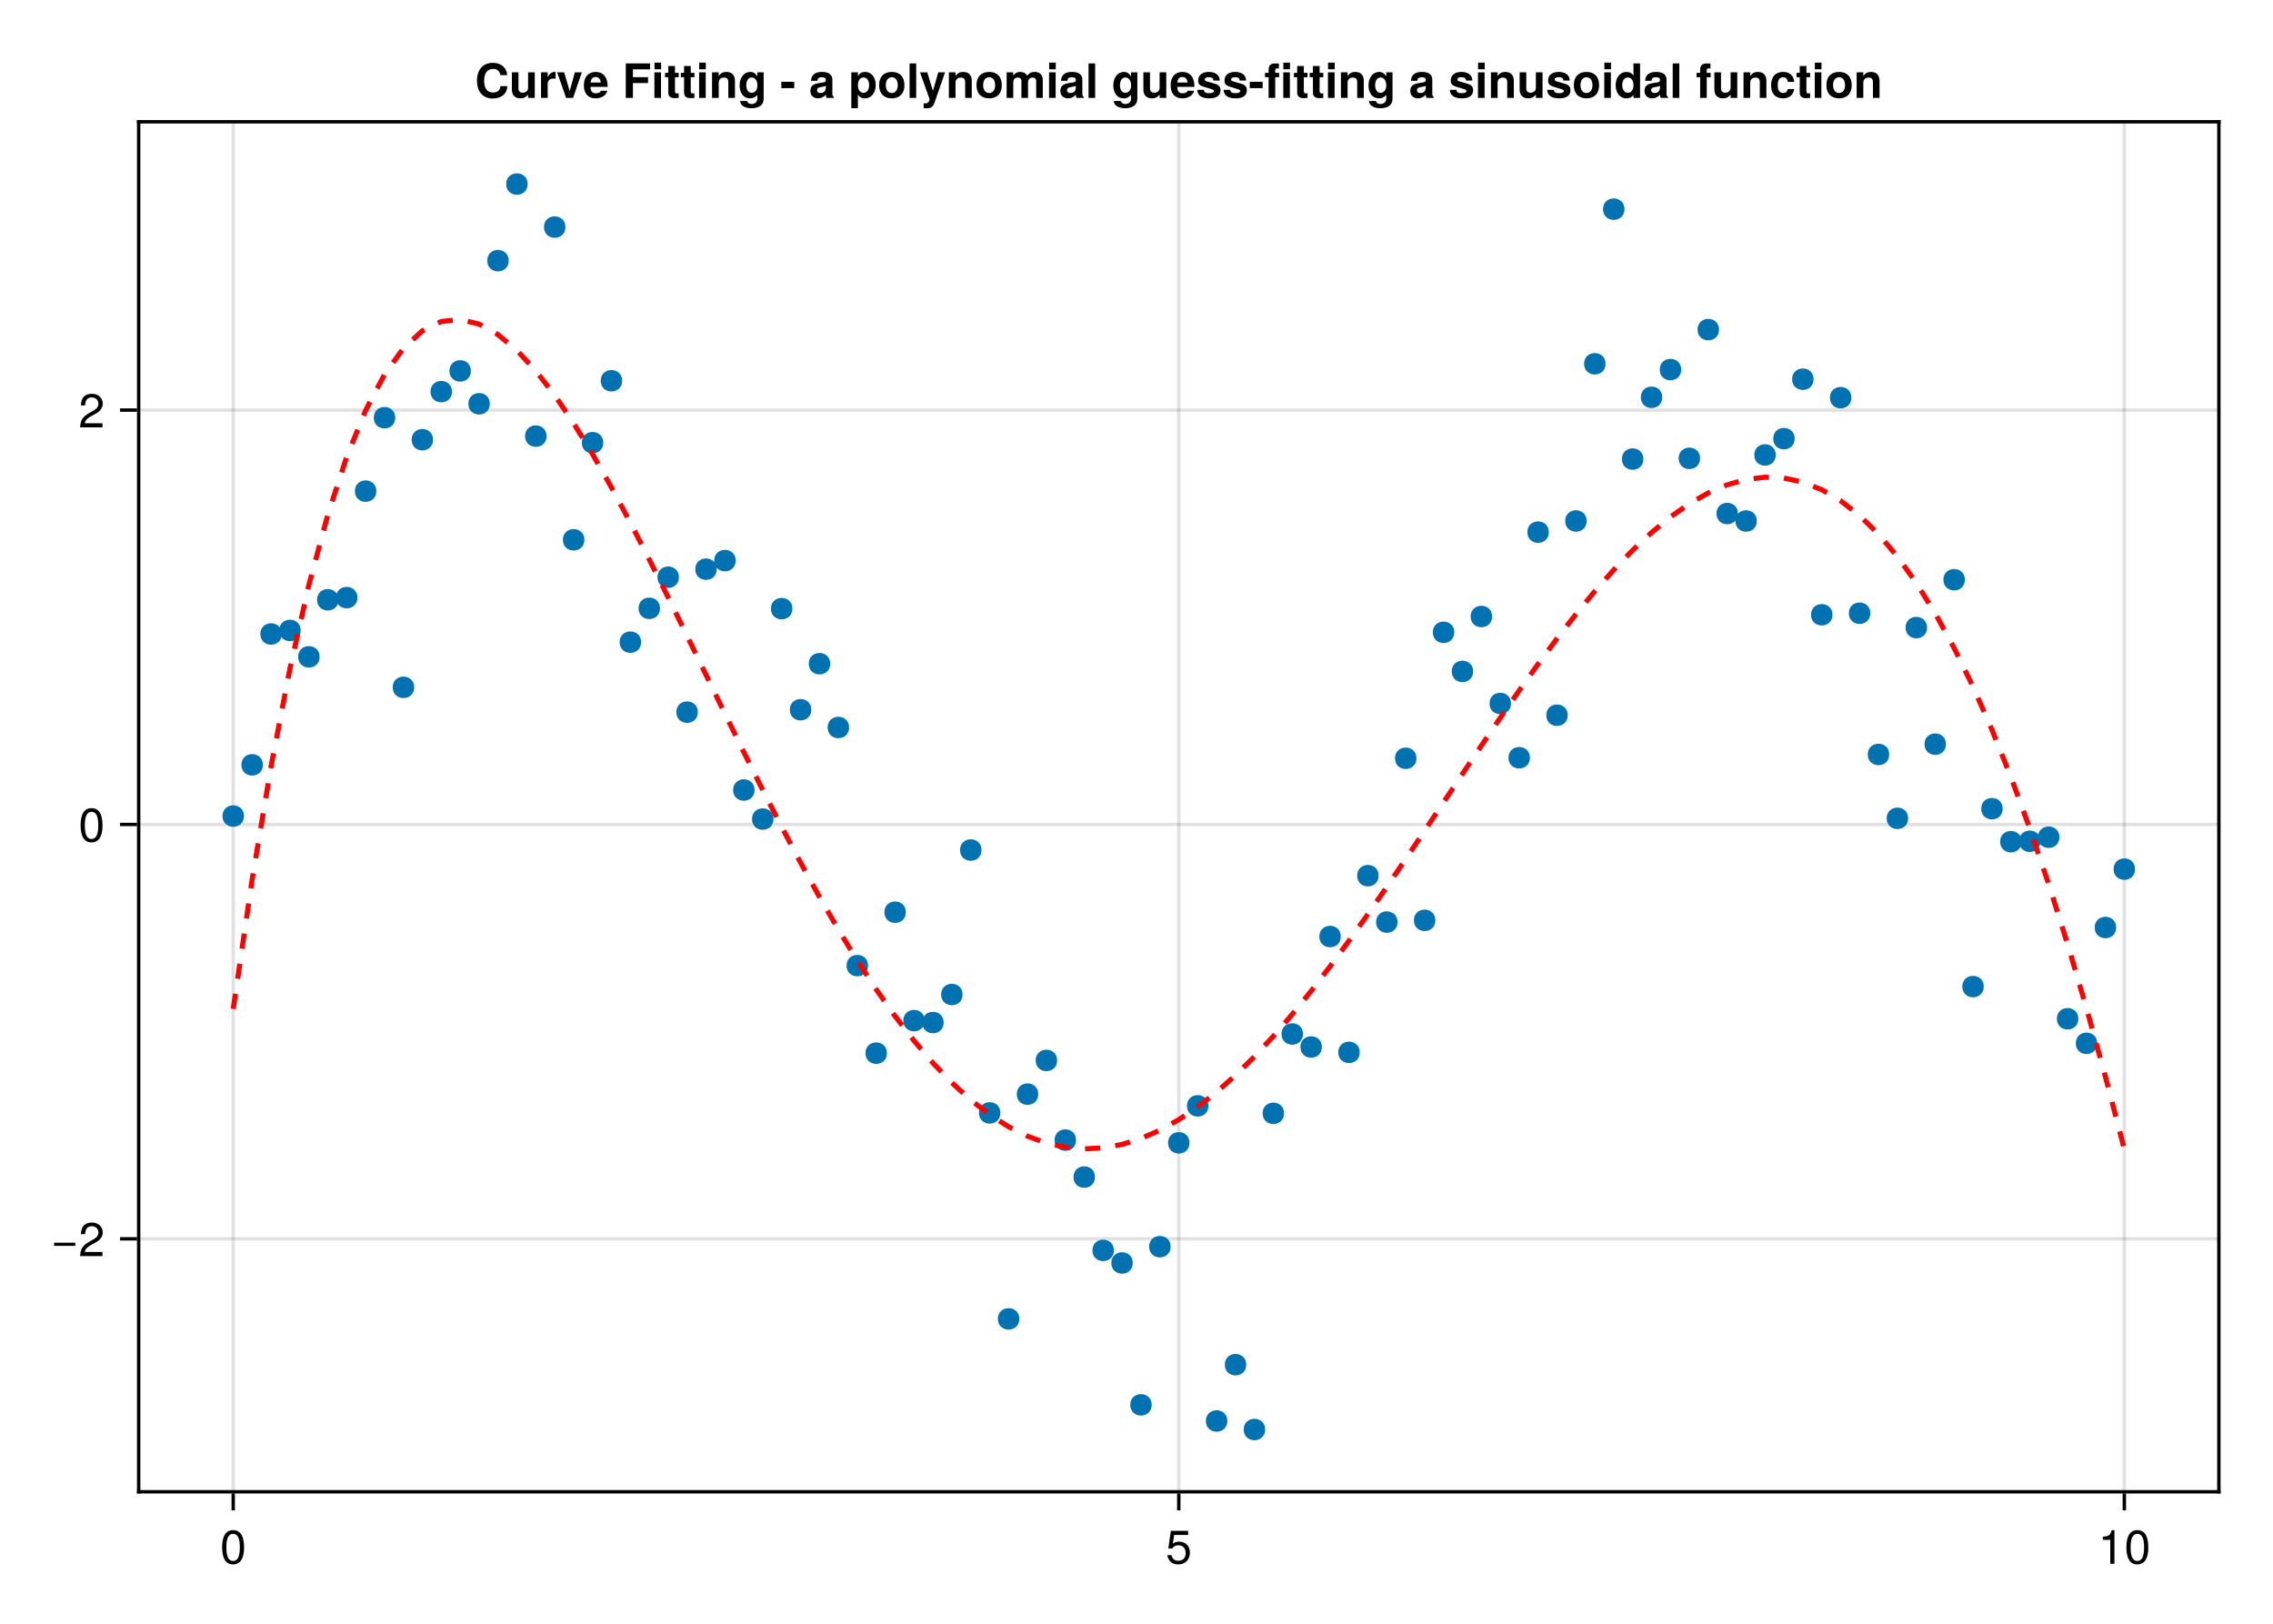 <?xml version="1.0" encoding="UTF-8"?>
<svg xmlns="http://www.w3.org/2000/svg" xmlns:xlink="http://www.w3.org/1999/xlink" width="672" height="480" viewBox="0 0 672 480">
<defs>
<g>
<g id="glyph-0-0-14930691">
<path d="M 7.094 -4.781 C 7.094 -1.516 5.953 0.203 3.844 0.203 C 1.719 0.203 0.609 -1.516 0.609 -4.859 C 0.609 -8.188 1.703 -9.922 3.844 -9.922 C 6 -9.922 7.094 -8.219 7.094 -4.781 Z M 5.844 -4.891 C 5.844 -7.547 5.188 -8.828 3.844 -8.828 C 2.516 -8.828 1.859 -7.562 1.859 -4.844 C 1.859 -2.125 2.516 -0.812 3.828 -0.812 C 5.188 -0.812 5.844 -2.078 5.844 -4.891 Z M 5.844 -4.891 "/>
</g>
<g id="glyph-1-0-14930691">
<path d="M 7.188 -3.297 C 7.188 -1.188 5.781 0.203 3.781 0.203 C 2.016 0.203 0.891 -0.578 0.484 -2.547 C 0.484 -2.547 1.719 -2.547 1.719 -2.547 C 2.016 -1.422 2.672 -0.875 3.75 -0.875 C 5.094 -0.875 5.922 -1.688 5.922 -3.125 C 5.922 -4.594 5.078 -5.453 3.75 -5.453 C 2.984 -5.453 2.5 -5.203 1.938 -4.516 C 1.938 -4.516 0.797 -4.516 0.797 -4.516 C 0.797 -4.516 1.547 -9.719 1.547 -9.719 C 1.547 -9.719 6.656 -9.719 6.656 -9.719 C 6.656 -9.719 6.656 -8.5 6.656 -8.5 C 6.656 -8.5 2.531 -8.5 2.531 -8.5 C 2.531 -8.5 2.141 -5.938 2.141 -5.938 C 2.719 -6.359 3.281 -6.531 3.969 -6.531 C 5.875 -6.531 7.188 -5.25 7.188 -3.297 Z M 7.188 -3.297 "/>
</g>
<g id="glyph-2-0-14930691">
<path d="M 4.859 0 C 4.859 0 3.625 0 3.625 0 C 3.625 0 3.625 -7.062 3.625 -7.062 C 3.625 -7.062 1.422 -7.062 1.422 -7.062 C 1.422 -7.062 1.422 -7.953 1.422 -7.953 C 3.328 -8.188 3.609 -8.406 4.047 -9.922 C 4.047 -9.922 4.859 -9.922 4.859 -9.922 C 4.859 -9.922 4.859 0 4.859 0 Z M 4.859 0 "/>
</g>
<g id="glyph-2-1-14930691">
<path d="M 7.094 -4.781 C 7.094 -1.516 5.953 0.203 3.844 0.203 C 1.719 0.203 0.609 -1.516 0.609 -4.859 C 0.609 -8.188 1.703 -9.922 3.844 -9.922 C 6 -9.922 7.094 -8.219 7.094 -4.781 Z M 5.844 -4.891 C 5.844 -7.547 5.188 -8.828 3.844 -8.828 C 2.516 -8.828 1.859 -7.562 1.859 -4.844 C 1.859 -2.125 2.516 -0.812 3.828 -0.812 C 5.188 -0.812 5.844 -2.078 5.844 -4.891 Z M 5.844 -4.891 "/>
</g>
<g id="glyph-3-0-14930691">
<path d="M 7.219 -3.031 C 7.219 -3.031 0.953 -3.031 0.953 -3.031 C 0.953 -3.031 0.953 -3.969 0.953 -3.969 C 0.953 -3.969 7.219 -3.969 7.219 -3.969 C 7.219 -3.969 7.219 -3.031 7.219 -3.031 Z M 7.219 -3.031 "/>
</g>
<g id="glyph-4-0-14930691">
<path d="M 7.156 -7.016 C 7.156 -5.797 6.438 -4.766 5.047 -4.016 C 5.047 -4.016 3.656 -3.266 3.656 -3.266 C 2.438 -2.547 1.984 -2.031 1.859 -1.219 C 1.859 -1.219 7.078 -1.219 7.078 -1.219 C 7.078 -1.219 7.078 0 7.078 0 C 7.078 0 0.469 0 0.469 0 C 0.594 -2.188 1.188 -3.125 3.266 -4.297 C 3.266 -4.297 4.547 -5.031 4.547 -5.031 C 5.438 -5.531 5.891 -6.203 5.891 -6.984 C 5.891 -8.047 5.047 -8.844 3.938 -8.844 C 2.719 -8.844 2.031 -8.141 1.938 -6.484 C 1.938 -6.484 0.703 -6.484 0.703 -6.484 C 0.766 -8.891 1.953 -9.922 3.969 -9.922 C 5.859 -9.922 7.156 -8.688 7.156 -7.016 Z M 7.156 -7.016 "/>
</g>
<g id="glyph-5-0-14930691">
<path d="M 7.094 -4.781 C 7.094 -1.516 5.953 0.203 3.844 0.203 C 1.719 0.203 0.609 -1.516 0.609 -4.859 C 0.609 -8.188 1.703 -9.922 3.844 -9.922 C 6 -9.922 7.094 -8.219 7.094 -4.781 Z M 5.844 -4.891 C 5.844 -7.547 5.188 -8.828 3.844 -8.828 C 2.516 -8.828 1.859 -7.562 1.859 -4.844 C 1.859 -2.125 2.516 -0.812 3.828 -0.812 C 5.188 -0.812 5.844 -2.078 5.844 -4.891 Z M 5.844 -4.891 "/>
</g>
<g id="glyph-5-1-14930691">
<path d="M 7.156 -7.016 C 7.156 -5.797 6.438 -4.766 5.047 -4.016 C 5.047 -4.016 3.656 -3.266 3.656 -3.266 C 2.438 -2.547 1.984 -2.031 1.859 -1.219 C 1.859 -1.219 7.078 -1.219 7.078 -1.219 C 7.078 -1.219 7.078 0 7.078 0 C 7.078 0 0.469 0 0.469 0 C 0.594 -2.188 1.188 -3.125 3.266 -4.297 C 3.266 -4.297 4.547 -5.031 4.547 -5.031 C 5.438 -5.531 5.891 -6.203 5.891 -6.984 C 5.891 -8.047 5.047 -8.844 3.938 -8.844 C 2.719 -8.844 2.031 -8.141 1.938 -6.484 C 1.938 -6.484 0.703 -6.484 0.703 -6.484 C 0.766 -8.891 1.953 -9.922 3.969 -9.922 C 5.859 -9.922 7.156 -8.688 7.156 -7.016 Z M 7.156 -7.016 "/>
</g>
<g id="glyph-6-0-14930691">
<path d="M 9.594 -3.484 C 9.469 -1.141 7.766 0.172 5.234 0.172 C 2.391 0.172 0.609 -1.812 0.609 -5.094 C 0.609 -8.406 2.406 -10.375 5.297 -10.375 C 7.594 -10.375 9.359 -9.094 9.547 -6.75 C 9.547 -6.75 7.547 -6.75 7.547 -6.75 C 7.234 -8.062 6.5 -8.578 5.359 -8.578 C 3.703 -8.578 2.719 -7.328 2.719 -5.062 C 2.719 -2.844 3.672 -1.594 5.297 -1.594 C 6.594 -1.594 7.422 -2.188 7.547 -3.484 C 7.547 -3.484 9.594 -3.484 9.594 -3.484 Z M 9.594 -3.484 "/>
</g>
<g id="glyph-7-0-14930691">
<path d="M 7.578 0 C 7.578 0 5.609 0 5.609 0 C 5.609 0 5.609 -1 5.609 -1 C 5.047 -0.25 4.375 0.125 3.344 0.125 C 1.734 0.125 0.812 -0.828 0.812 -2.484 C 0.812 -2.484 0.812 -7.562 0.812 -7.562 C 0.812 -7.562 2.766 -7.562 2.766 -7.562 C 2.766 -7.562 2.766 -2.891 2.766 -2.891 C 2.766 -1.984 3.188 -1.547 4.031 -1.547 C 4.984 -1.547 5.609 -2.125 5.609 -3.031 C 5.609 -3.031 5.609 -7.562 5.609 -7.562 C 5.609 -7.562 7.578 -7.562 7.578 -7.562 C 7.578 -7.562 7.578 0 7.578 0 Z M 7.578 0 "/>
</g>
<g id="glyph-7-1-14930691">
<path d="M 5.188 -5.688 C 4.906 -5.719 4.781 -5.734 4.562 -5.734 C 3.422 -5.734 2.844 -5.172 2.844 -4.016 C 2.844 -4.016 2.844 0 2.844 0 C 2.844 0 0.875 0 0.875 0 C 0.875 0 0.875 -7.562 0.875 -7.562 C 0.875 -7.562 2.844 -7.562 2.844 -7.562 C 2.844 -7.562 2.844 -6.078 2.844 -6.078 C 3.266 -7.094 4.047 -7.688 4.938 -7.688 C 5 -7.688 5.062 -7.688 5.188 -7.672 C 5.188 -7.672 5.188 -5.688 5.188 -5.688 Z M 5.188 -5.688 "/>
</g>
<g id="glyph-8-0-14930691">
<path d="M 7.5 -7.562 C 7.5 -7.562 4.906 0 4.906 0 C 4.906 0 2.844 0 2.844 0 C 2.844 0 0.203 -7.562 0.203 -7.562 C 0.203 -7.562 2.266 -7.562 2.266 -7.562 C 2.266 -7.562 3.906 -2.031 3.906 -2.031 C 3.906 -2.031 5.438 -7.562 5.438 -7.562 C 5.438 -7.562 7.5 -7.562 7.5 -7.562 Z M 7.5 -7.562 "/>
</g>
<g id="glyph-8-1-14930691">
<path d="M 7.344 -3.5 C 7.344 -3.5 7.344 -3.266 7.344 -3.266 C 7.344 -3.266 2.266 -3.266 2.266 -3.266 C 2.328 -1.797 2.906 -1.375 3.844 -1.375 C 4.547 -1.375 5.172 -1.578 5.328 -2.125 C 5.328 -2.125 7.266 -2.125 7.266 -2.125 C 6.828 -0.641 5.453 0.125 3.766 0.125 C 1.625 0.125 0.312 -1.266 0.312 -3.688 C 0.312 -6.219 1.641 -7.688 3.812 -7.688 C 6.031 -7.688 7.344 -6.109 7.344 -3.5 Z M 5.312 -4.562 C 5.203 -5.641 4.625 -6.188 3.781 -6.188 C 2.906 -6.188 2.422 -5.609 2.297 -4.562 C 2.297 -4.562 5.312 -4.562 5.312 -4.562 Z M 5.312 -4.562 "/>
</g>
<g id="glyph-8-2-14930691">
</g>
<g id="glyph-8-3-14930691">
<path d="M 8.203 -8.453 C 8.203 -8.453 3.141 -8.453 3.141 -8.453 C 3.141 -8.453 3.141 -6.141 3.141 -6.141 C 3.141 -6.141 7.609 -6.141 7.609 -6.141 C 7.609 -6.141 7.609 -4.391 7.609 -4.391 C 7.609 -4.391 3.141 -4.391 3.141 -4.391 C 3.141 -4.391 3.141 0 3.141 0 C 3.141 0 1.031 0 1.031 0 C 1.031 0 1.031 -10.203 1.031 -10.203 C 1.031 -10.203 8.203 -10.203 8.203 -10.203 C 8.203 -10.203 8.203 -8.453 8.203 -8.453 Z M 8.203 -8.453 "/>
</g>
<g id="glyph-8-4-14930691">
<path d="M 2.891 0 C 2.891 0 0.938 0 0.938 0 C 0.938 0 0.938 -7.562 0.938 -7.562 C 0.938 -7.562 2.891 -7.562 2.891 -7.562 C 2.891 -7.562 2.891 0 2.891 0 Z M 2.922 -8.469 C 2.922 -8.469 0.969 -8.469 0.969 -8.469 C 0.969 -8.469 0.969 -10.438 0.969 -10.438 C 0.969 -10.438 2.922 -10.438 2.922 -10.438 C 2.922 -10.438 2.922 -8.469 2.922 -8.469 Z M 2.922 -8.469 "/>
</g>
<g id="glyph-8-5-14930691">
<path d="M 4.219 0 C 3.859 0.016 3.516 0.062 3.078 0.062 C 1.797 0.062 1.156 -0.438 1.156 -1.625 C 1.156 -1.625 1.156 -6.109 1.156 -6.109 C 1.156 -6.109 0.203 -6.109 0.203 -6.109 C 0.203 -6.109 0.203 -7.406 0.203 -7.406 C 0.203 -7.406 1.156 -7.406 1.156 -7.406 C 1.156 -7.406 1.156 -9.438 1.156 -9.438 C 1.156 -9.438 3.125 -9.438 3.125 -9.438 C 3.125 -9.438 3.125 -7.406 3.125 -7.406 C 3.125 -7.406 4.219 -7.406 4.219 -7.406 C 4.219 -7.406 4.219 -6.109 4.219 -6.109 C 4.219 -6.109 3.125 -6.109 3.125 -6.109 C 3.125 -6.109 3.125 -2.156 3.125 -2.156 C 3.125 -1.484 3.25 -1.328 3.766 -1.328 C 3.906 -1.328 4.016 -1.344 4.219 -1.375 C 4.219 -1.375 4.219 0 4.219 0 Z M 4.219 0 "/>
</g>
<g id="glyph-8-6-14930691">
<path d="M 7.641 0 C 7.641 0 5.688 0 5.688 0 C 5.688 0 5.688 -4.656 5.688 -4.656 C 5.688 -5.562 5.266 -6.016 4.422 -6.016 C 3.469 -6.016 2.844 -5.438 2.844 -4.531 C 2.844 -4.531 2.844 0 2.844 0 C 2.844 0 0.875 0 0.875 0 C 0.875 0 0.875 -7.562 0.875 -7.562 C 0.875 -7.562 2.844 -7.562 2.844 -7.562 C 2.844 -7.562 2.844 -6.469 2.844 -6.469 C 3.406 -7.312 4.094 -7.688 5.109 -7.688 C 6.719 -7.688 7.641 -6.734 7.641 -5.062 C 7.641 -5.062 7.641 0 7.641 0 Z M 7.641 0 "/>
</g>
<g id="glyph-8-7-14930691">
<path d="M 7.578 0.25 C 7.578 2.031 6.266 3.047 3.969 3.047 C 1.906 3.047 0.656 2.141 0.625 0.906 C 0.625 0.906 2.656 0.906 2.656 0.906 C 2.812 1.484 3.297 1.797 4.047 1.797 C 5.031 1.797 5.719 1.156 5.719 0.25 C 5.719 0.25 5.719 -0.875 5.719 -0.875 C 4.984 -0.141 4.453 0.125 3.562 0.125 C 1.703 0.125 0.469 -1.344 0.469 -3.703 C 0.469 -6.031 1.812 -7.688 3.609 -7.688 C 4.484 -7.688 5.125 -7.297 5.719 -6.391 C 5.719 -6.391 5.719 -7.562 5.719 -7.562 C 5.719 -7.562 7.578 -7.562 7.578 -7.562 C 7.578 -7.562 7.578 0.25 7.578 0.25 Z M 5.734 -3.719 C 5.734 -5.125 5.016 -6.047 4.031 -6.047 C 3.078 -6.047 2.438 -5.156 2.438 -3.719 C 2.438 -2.359 3.078 -1.516 4 -1.516 C 5.031 -1.516 5.734 -2.359 5.734 -3.719 Z M 5.734 -3.719 "/>
</g>
<g id="glyph-8-8-14930691">
<path d="M 4.172 -2.891 C 4.172 -2.891 0.359 -2.891 0.359 -2.891 C 0.359 -2.891 0.359 -4.781 0.359 -4.781 C 0.359 -4.781 4.172 -4.781 4.172 -4.781 C 4.172 -4.781 4.172 -2.891 4.172 -2.891 Z M 4.172 -2.891 "/>
</g>
<g id="glyph-8-9-14930691">
<path d="M 7.344 0 C 7.344 0 5.203 0 5.203 0 C 5.031 -0.219 4.984 -0.562 4.984 -0.953 C 4.297 -0.234 3.531 0.125 2.688 0.125 C 1.422 0.125 0.391 -0.578 0.391 -2.047 C 0.391 -3.422 1.125 -4.062 2.625 -4.328 C 2.625 -4.328 3.406 -4.469 3.406 -4.469 C 4.375 -4.641 4.969 -4.547 4.969 -5.344 C 4.969 -5.859 4.594 -6.109 3.844 -6.109 C 2.875 -6.109 2.547 -5.859 2.453 -5.062 C 2.453 -5.062 0.562 -5.062 0.562 -5.062 C 0.688 -6.812 1.75 -7.688 3.797 -7.688 C 5.844 -7.688 6.891 -6.906 6.891 -5.359 C 6.891 -5.359 6.891 -1.156 6.891 -1.156 C 6.891 -0.766 6.984 -0.562 7.344 -0.234 C 7.344 -0.234 7.344 0 7.344 0 Z M 4.969 -3.234 C 4.969 -3.234 4.969 -3.562 4.969 -3.562 C 4.75 -3.453 4.656 -3.438 4.141 -3.328 C 4.141 -3.328 3.469 -3.203 3.469 -3.203 C 2.656 -3.047 2.359 -2.844 2.359 -2.266 C 2.359 -1.703 2.766 -1.453 3.422 -1.453 C 4.406 -1.453 4.969 -2.094 4.969 -3.234 Z M 4.969 -3.234 "/>
</g>
<g id="glyph-8-10-14930691">
<path d="M 8.031 -3.781 C 8.031 -1.484 6.688 0.125 4.875 0.125 C 3.922 0.125 3.25 -0.172 2.766 -1.016 C 2.766 -1.016 2.766 3.047 2.766 3.047 C 2.766 3.047 0.812 3.047 0.812 3.047 C 0.812 3.047 0.812 -7.562 0.812 -7.562 C 0.812 -7.562 2.766 -7.562 2.766 -7.562 C 2.766 -7.562 2.766 -6.438 2.766 -6.438 C 3.25 -7.281 3.922 -7.688 4.875 -7.688 C 6.844 -7.688 8.031 -6.016 8.031 -3.781 Z M 6.078 -3.75 C 6.078 -5.188 5.422 -6.047 4.422 -6.047 C 3.438 -6.047 2.766 -5.188 2.766 -3.781 C 2.766 -2.359 3.438 -1.516 4.422 -1.516 C 5.391 -1.516 6.078 -2.375 6.078 -3.75 Z M 6.078 -3.75 "/>
</g>
<g id="glyph-8-11-14930691">
<path d="M 2.891 0 C 2.891 0 0.938 0 0.938 0 C 0.938 0 0.938 -10.203 0.938 -10.203 C 0.938 -10.203 2.891 -10.203 2.891 -10.203 C 2.891 -10.203 2.891 0 2.891 0 Z M 2.891 0 "/>
</g>
<g id="glyph-8-12-14930691">
<path d="M 7.531 -7.562 C 7.531 -7.562 4.422 1.391 4.422 1.391 C 3.906 2.828 3.219 3.062 1.906 3.062 C 1.672 3.062 1.5 3.047 1.203 3.016 C 1.203 3.016 1.203 1.547 1.203 1.547 C 1.453 1.609 1.562 1.625 1.719 1.625 C 2.406 1.625 2.938 1.078 2.938 0.359 C 2.938 0.359 2.938 0.328 2.938 0.328 C 2.938 0.328 0.125 -7.562 0.125 -7.562 C 0.125 -7.562 2.281 -7.562 2.281 -7.562 C 2.281 -7.562 3.953 -2.062 3.953 -2.062 C 3.953 -2.062 5.516 -7.562 5.516 -7.562 C 5.516 -7.562 7.531 -7.562 7.531 -7.562 Z M 7.531 -7.562 "/>
</g>
<g id="glyph-8-13-14930691">
<path d="M 11.531 0 C 11.531 0 9.578 0 9.578 0 C 9.578 0 9.578 -5.047 9.578 -5.047 C 9.578 -5.641 9.172 -6.016 8.516 -6.016 C 7.672 -6.016 7.172 -5.453 7.172 -4.531 C 7.172 -4.531 7.172 0 7.172 0 C 7.172 0 5.203 0 5.203 0 C 5.203 0 5.203 -5.047 5.203 -5.047 C 5.203 -5.641 4.797 -6.016 4.141 -6.016 C 3.297 -6.016 2.797 -5.453 2.797 -4.531 C 2.797 -4.531 2.797 0 2.797 0 C 2.797 0 0.844 0 0.844 0 C 0.844 0 0.844 -7.562 0.844 -7.562 C 0.844 -7.562 2.781 -7.562 2.781 -7.562 C 2.781 -7.562 2.781 -6.625 2.781 -6.625 C 3.438 -7.391 3.984 -7.688 4.859 -7.688 C 5.797 -7.688 6.547 -7.281 6.922 -6.562 C 7.5 -7.344 8.172 -7.688 9.125 -7.688 C 10.641 -7.688 11.531 -6.812 11.531 -5.344 C 11.531 -5.344 11.531 0 11.531 0 Z M 11.531 0 "/>
</g>
<g id="glyph-8-14-14930691">
<path d="M 7.578 0 C 7.578 0 5.609 0 5.609 0 C 5.609 0 5.609 -1 5.609 -1 C 5.047 -0.25 4.375 0.125 3.344 0.125 C 1.734 0.125 0.812 -0.828 0.812 -2.484 C 0.812 -2.484 0.812 -7.562 0.812 -7.562 C 0.812 -7.562 2.766 -7.562 2.766 -7.562 C 2.766 -7.562 2.766 -2.891 2.766 -2.891 C 2.766 -1.984 3.188 -1.547 4.031 -1.547 C 4.984 -1.547 5.609 -2.125 5.609 -3.031 C 5.609 -3.031 5.609 -7.562 5.609 -7.562 C 5.609 -7.562 7.578 -7.562 7.578 -7.562 C 7.578 -7.562 7.578 0 7.578 0 Z M 7.578 0 "/>
</g>
<g id="glyph-8-15-14930691">
<path d="M 7.281 -2.234 C 7.281 -0.719 6.109 0.125 3.969 0.125 C 1.688 0.125 0.469 -0.734 0.406 -2.391 C 0.406 -2.391 2.328 -2.391 2.328 -2.391 C 2.484 -1.578 2.969 -1.406 3.859 -1.406 C 4.781 -1.406 5.312 -1.594 5.312 -2.062 C 5.312 -2.266 5.156 -2.422 4.656 -2.578 C 4.656 -2.578 2.328 -3.297 2.328 -3.297 C 0.922 -3.734 0.672 -4.234 0.672 -5.172 C 0.672 -6.719 1.859 -7.688 3.781 -7.688 C 5.812 -7.688 7.047 -6.719 7.062 -5.125 C 7.062 -5.125 5.188 -5.125 5.188 -5.125 C 5.172 -5.812 4.703 -6.141 3.766 -6.141 C 3.078 -6.141 2.625 -5.859 2.625 -5.453 C 2.625 -5.141 2.766 -5.016 3.312 -4.859 C 3.312 -4.859 5.797 -4.141 5.797 -4.141 C 6.797 -3.844 7.281 -3.203 7.281 -2.344 C 7.281 -2.344 7.281 -2.234 7.281 -2.234 Z M 7.281 -2.234 "/>
</g>
<g id="glyph-8-16-14930691">
<path d="M 4.375 -6.109 C 4.375 -6.109 3.219 -6.109 3.219 -6.109 C 3.219 -6.109 3.219 0 3.219 0 C 3.219 0 1.266 0 1.266 0 C 1.266 0 1.266 -6.109 1.266 -6.109 C 1.266 -6.109 0.203 -6.109 0.203 -6.109 C 0.203 -6.109 0.203 -7.406 0.203 -7.406 C 0.203 -7.406 1.266 -7.406 1.266 -7.406 C 1.266 -7.406 1.266 -8.312 1.266 -8.312 C 1.266 -9.594 1.891 -10.203 3.188 -10.203 C 3.453 -10.203 3.953 -10.188 4.312 -10.156 C 4.312 -10.156 4.312 -8.688 4.312 -8.688 C 4.141 -8.719 3.922 -8.734 3.75 -8.734 C 3.391 -8.734 3.219 -8.547 3.219 -8.141 C 3.219 -8.141 3.219 -7.406 3.219 -7.406 C 3.219 -7.406 4.375 -7.406 4.375 -7.406 C 4.375 -7.406 4.375 -6.109 4.375 -6.109 Z M 4.375 -6.109 "/>
</g>
<g id="glyph-8-17-14930691">
<path d="M 7.312 -2.625 C 7.125 -1.016 5.859 0.125 4.016 0.125 C 1.781 0.125 0.469 -1.234 0.469 -3.719 C 0.469 -6.297 1.797 -7.688 4.047 -7.688 C 5.938 -7.688 7.172 -6.578 7.312 -4.734 C 7.312 -4.734 5.438 -4.734 5.438 -4.734 C 5.203 -5.719 4.828 -6.109 4.031 -6.109 C 2.797 -6.109 2.438 -5.109 2.438 -3.719 C 2.438 -2.25 3.031 -1.453 4.031 -1.453 C 4.781 -1.453 5.188 -1.828 5.438 -2.625 C 5.438 -2.625 7.312 -2.625 7.312 -2.625 Z M 7.312 -2.625 "/>
</g>
<g id="glyph-9-0-14930691">
<path d="M 7.969 -3.719 C 7.969 -1.297 6.531 0.125 4.234 0.125 C 1.906 0.125 0.484 -1.281 0.484 -3.781 C 0.484 -6.266 1.906 -7.688 4.219 -7.688 C 6.578 -7.688 7.969 -6.281 7.969 -3.719 Z M 6 -3.75 C 6 -5.234 5.312 -6.109 4.234 -6.109 C 3.156 -6.109 2.453 -5.219 2.453 -3.781 C 2.453 -2.344 3.156 -1.453 4.234 -1.453 C 5.281 -1.453 6 -2.344 6 -3.75 Z M 6 -3.75 "/>
</g>
<g id="glyph-9-1-14930691">
<path d="M 2.891 0 C 2.891 0 0.938 0 0.938 0 C 0.938 0 0.938 -7.562 0.938 -7.562 C 0.938 -7.562 2.891 -7.562 2.891 -7.562 C 2.891 -7.562 2.891 0 2.891 0 Z M 2.922 -8.469 C 2.922 -8.469 0.969 -8.469 0.969 -8.469 C 0.969 -8.469 0.969 -10.438 0.969 -10.438 C 0.969 -10.438 2.922 -10.438 2.922 -10.438 C 2.922 -10.438 2.922 -8.469 2.922 -8.469 Z M 2.922 -8.469 "/>
</g>
<g id="glyph-9-2-14930691">
<path d="M 7.344 0 C 7.344 0 5.203 0 5.203 0 C 5.031 -0.219 4.984 -0.562 4.984 -0.953 C 4.297 -0.234 3.531 0.125 2.688 0.125 C 1.422 0.125 0.391 -0.578 0.391 -2.047 C 0.391 -3.422 1.125 -4.062 2.625 -4.328 C 2.625 -4.328 3.406 -4.469 3.406 -4.469 C 4.375 -4.641 4.969 -4.547 4.969 -5.344 C 4.969 -5.859 4.594 -6.109 3.844 -6.109 C 2.875 -6.109 2.547 -5.859 2.453 -5.062 C 2.453 -5.062 0.562 -5.062 0.562 -5.062 C 0.688 -6.812 1.75 -7.688 3.797 -7.688 C 5.844 -7.688 6.891 -6.906 6.891 -5.359 C 6.891 -5.359 6.891 -1.156 6.891 -1.156 C 6.891 -0.766 6.984 -0.562 7.344 -0.234 C 7.344 -0.234 7.344 0 7.344 0 Z M 4.969 -3.234 C 4.969 -3.234 4.969 -3.562 4.969 -3.562 C 4.75 -3.453 4.656 -3.438 4.141 -3.328 C 4.141 -3.328 3.469 -3.203 3.469 -3.203 C 2.656 -3.047 2.359 -2.844 2.359 -2.266 C 2.359 -1.703 2.766 -1.453 3.422 -1.453 C 4.406 -1.453 4.969 -2.094 4.969 -3.234 Z M 4.969 -3.234 "/>
</g>
<g id="glyph-9-3-14930691">
<path d="M 2.891 0 C 2.891 0 0.938 0 0.938 0 C 0.938 0 0.938 -10.203 0.938 -10.203 C 0.938 -10.203 2.891 -10.203 2.891 -10.203 C 2.891 -10.203 2.891 0 2.891 0 Z M 2.891 0 "/>
</g>
<g id="glyph-9-4-14930691">
</g>
<g id="glyph-9-5-14930691">
<path d="M 7.578 0.25 C 7.578 2.031 6.266 3.047 3.969 3.047 C 1.906 3.047 0.656 2.141 0.625 0.906 C 0.625 0.906 2.656 0.906 2.656 0.906 C 2.812 1.484 3.297 1.797 4.047 1.797 C 5.031 1.797 5.719 1.156 5.719 0.25 C 5.719 0.25 5.719 -0.875 5.719 -0.875 C 4.984 -0.141 4.453 0.125 3.562 0.125 C 1.703 0.125 0.469 -1.344 0.469 -3.703 C 0.469 -6.031 1.812 -7.688 3.609 -7.688 C 4.484 -7.688 5.125 -7.297 5.719 -6.391 C 5.719 -6.391 5.719 -7.562 5.719 -7.562 C 5.719 -7.562 7.578 -7.562 7.578 -7.562 C 7.578 -7.562 7.578 0.25 7.578 0.25 Z M 5.734 -3.719 C 5.734 -5.125 5.016 -6.047 4.031 -6.047 C 3.078 -6.047 2.438 -5.156 2.438 -3.719 C 2.438 -2.359 3.078 -1.516 4 -1.516 C 5.031 -1.516 5.734 -2.359 5.734 -3.719 Z M 5.734 -3.719 "/>
</g>
<g id="glyph-9-6-14930691">
<path d="M 7.281 -2.234 C 7.281 -0.719 6.109 0.125 3.969 0.125 C 1.688 0.125 0.469 -0.734 0.406 -2.391 C 0.406 -2.391 2.328 -2.391 2.328 -2.391 C 2.484 -1.578 2.969 -1.406 3.859 -1.406 C 4.781 -1.406 5.312 -1.594 5.312 -2.062 C 5.312 -2.266 5.156 -2.422 4.656 -2.578 C 4.656 -2.578 2.328 -3.297 2.328 -3.297 C 0.922 -3.734 0.672 -4.234 0.672 -5.172 C 0.672 -6.719 1.859 -7.688 3.781 -7.688 C 5.812 -7.688 7.047 -6.719 7.062 -5.125 C 7.062 -5.125 5.188 -5.125 5.188 -5.125 C 5.172 -5.812 4.703 -6.141 3.766 -6.141 C 3.078 -6.141 2.625 -5.859 2.625 -5.453 C 2.625 -5.141 2.766 -5.016 3.312 -4.859 C 3.312 -4.859 5.797 -4.141 5.797 -4.141 C 6.797 -3.844 7.281 -3.203 7.281 -2.344 C 7.281 -2.344 7.281 -2.234 7.281 -2.234 Z M 7.281 -2.234 "/>
</g>
<g id="glyph-9-7-14930691">
<path d="M 7.625 0 C 7.625 0 5.672 0 5.672 0 C 5.672 0 5.672 -0.875 5.672 -0.875 C 5.188 -0.219 4.516 0.125 3.578 0.125 C 1.578 0.125 0.406 -1.625 0.406 -3.766 C 0.406 -6.047 1.781 -7.688 3.578 -7.688 C 4.516 -7.688 5.188 -7.344 5.672 -6.578 C 5.672 -6.578 5.672 -10.203 5.672 -10.203 C 5.672 -10.203 7.625 -10.203 7.625 -10.203 C 7.625 -10.203 7.625 0 7.625 0 Z M 5.672 -3.734 C 5.672 -5.188 5.016 -6.047 4.016 -6.047 C 3.031 -6.047 2.359 -5.172 2.359 -3.766 C 2.359 -2.375 3.031 -1.516 4.016 -1.516 C 5 -1.516 5.672 -2.359 5.672 -3.734 Z M 5.672 -3.734 "/>
</g>
<g id="glyph-10-0-14930691">
<path d="M 7.578 0.25 C 7.578 2.031 6.266 3.047 3.969 3.047 C 1.906 3.047 0.656 2.141 0.625 0.906 C 0.625 0.906 2.656 0.906 2.656 0.906 C 2.812 1.484 3.297 1.797 4.047 1.797 C 5.031 1.797 5.719 1.156 5.719 0.25 C 5.719 0.25 5.719 -0.875 5.719 -0.875 C 4.984 -0.141 4.453 0.125 3.562 0.125 C 1.703 0.125 0.469 -1.344 0.469 -3.703 C 0.469 -6.031 1.812 -7.688 3.609 -7.688 C 4.484 -7.688 5.125 -7.297 5.719 -6.391 C 5.719 -6.391 5.719 -7.562 5.719 -7.562 C 5.719 -7.562 7.578 -7.562 7.578 -7.562 C 7.578 -7.562 7.578 0.25 7.578 0.25 Z M 5.734 -3.719 C 5.734 -5.125 5.016 -6.047 4.031 -6.047 C 3.078 -6.047 2.438 -5.156 2.438 -3.719 C 2.438 -2.359 3.078 -1.516 4 -1.516 C 5.031 -1.516 5.734 -2.359 5.734 -3.719 Z M 5.734 -3.719 "/>
</g>
<g id="glyph-10-1-14930691">
</g>
<g id="glyph-10-2-14930691">
<path d="M 7.344 0 C 7.344 0 5.203 0 5.203 0 C 5.031 -0.219 4.984 -0.562 4.984 -0.953 C 4.297 -0.234 3.531 0.125 2.688 0.125 C 1.422 0.125 0.391 -0.578 0.391 -2.047 C 0.391 -3.422 1.125 -4.062 2.625 -4.328 C 2.625 -4.328 3.406 -4.469 3.406 -4.469 C 4.375 -4.641 4.969 -4.547 4.969 -5.344 C 4.969 -5.859 4.594 -6.109 3.844 -6.109 C 2.875 -6.109 2.547 -5.859 2.453 -5.062 C 2.453 -5.062 0.562 -5.062 0.562 -5.062 C 0.688 -6.812 1.75 -7.688 3.797 -7.688 C 5.844 -7.688 6.891 -6.906 6.891 -5.359 C 6.891 -5.359 6.891 -1.156 6.891 -1.156 C 6.891 -0.766 6.984 -0.562 7.344 -0.234 C 7.344 -0.234 7.344 0 7.344 0 Z M 4.969 -3.234 C 4.969 -3.234 4.969 -3.562 4.969 -3.562 C 4.75 -3.453 4.656 -3.438 4.141 -3.328 C 4.141 -3.328 3.469 -3.203 3.469 -3.203 C 2.656 -3.047 2.359 -2.844 2.359 -2.266 C 2.359 -1.703 2.766 -1.453 3.422 -1.453 C 4.406 -1.453 4.969 -2.094 4.969 -3.234 Z M 4.969 -3.234 "/>
</g>
<g id="glyph-10-3-14930691">
<path d="M 7.281 -2.234 C 7.281 -0.719 6.109 0.125 3.969 0.125 C 1.688 0.125 0.469 -0.734 0.406 -2.391 C 0.406 -2.391 2.328 -2.391 2.328 -2.391 C 2.484 -1.578 2.969 -1.406 3.859 -1.406 C 4.781 -1.406 5.312 -1.594 5.312 -2.062 C 5.312 -2.266 5.156 -2.422 4.656 -2.578 C 4.656 -2.578 2.328 -3.297 2.328 -3.297 C 0.922 -3.734 0.672 -4.234 0.672 -5.172 C 0.672 -6.719 1.859 -7.688 3.781 -7.688 C 5.812 -7.688 7.047 -6.719 7.062 -5.125 C 7.062 -5.125 5.188 -5.125 5.188 -5.125 C 5.172 -5.812 4.703 -6.141 3.766 -6.141 C 3.078 -6.141 2.625 -5.859 2.625 -5.453 C 2.625 -5.141 2.766 -5.016 3.312 -4.859 C 3.312 -4.859 5.797 -4.141 5.797 -4.141 C 6.797 -3.844 7.281 -3.203 7.281 -2.344 C 7.281 -2.344 7.281 -2.234 7.281 -2.234 Z M 7.281 -2.234 "/>
</g>
<g id="glyph-10-4-14930691">
<path d="M 2.891 0 C 2.891 0 0.938 0 0.938 0 C 0.938 0 0.938 -7.562 0.938 -7.562 C 0.938 -7.562 2.891 -7.562 2.891 -7.562 C 2.891 -7.562 2.891 0 2.891 0 Z M 2.922 -8.469 C 2.922 -8.469 0.969 -8.469 0.969 -8.469 C 0.969 -8.469 0.969 -10.438 0.969 -10.438 C 0.969 -10.438 2.922 -10.438 2.922 -10.438 C 2.922 -10.438 2.922 -8.469 2.922 -8.469 Z M 2.922 -8.469 "/>
</g>
<g id="glyph-10-5-14930691">
<path d="M 7.641 0 C 7.641 0 5.688 0 5.688 0 C 5.688 0 5.688 -4.656 5.688 -4.656 C 5.688 -5.562 5.266 -6.016 4.422 -6.016 C 3.469 -6.016 2.844 -5.438 2.844 -4.531 C 2.844 -4.531 2.844 0 2.844 0 C 2.844 0 0.875 0 0.875 0 C 0.875 0 0.875 -7.562 0.875 -7.562 C 0.875 -7.562 2.844 -7.562 2.844 -7.562 C 2.844 -7.562 2.844 -6.469 2.844 -6.469 C 3.406 -7.312 4.094 -7.688 5.109 -7.688 C 6.719 -7.688 7.641 -6.734 7.641 -5.062 C 7.641 -5.062 7.641 0 7.641 0 Z M 7.641 0 "/>
</g>
<g id="glyph-10-6-14930691">
<path d="M 7.578 0 C 7.578 0 5.609 0 5.609 0 C 5.609 0 5.609 -1 5.609 -1 C 5.047 -0.25 4.375 0.125 3.344 0.125 C 1.734 0.125 0.812 -0.828 0.812 -2.484 C 0.812 -2.484 0.812 -7.562 0.812 -7.562 C 0.812 -7.562 2.766 -7.562 2.766 -7.562 C 2.766 -7.562 2.766 -2.891 2.766 -2.891 C 2.766 -1.984 3.188 -1.547 4.031 -1.547 C 4.984 -1.547 5.609 -2.125 5.609 -3.031 C 5.609 -3.031 5.609 -7.562 5.609 -7.562 C 5.609 -7.562 7.578 -7.562 7.578 -7.562 C 7.578 -7.562 7.578 0 7.578 0 Z M 7.578 0 "/>
</g>
<g id="glyph-11-0-14930691">
<path d="M 7.641 0 C 7.641 0 5.688 0 5.688 0 C 5.688 0 5.688 -4.656 5.688 -4.656 C 5.688 -5.562 5.266 -6.016 4.422 -6.016 C 3.469 -6.016 2.844 -5.438 2.844 -4.531 C 2.844 -4.531 2.844 0 2.844 0 C 2.844 0 0.875 0 0.875 0 C 0.875 0 0.875 -7.562 0.875 -7.562 C 0.875 -7.562 2.844 -7.562 2.844 -7.562 C 2.844 -7.562 2.844 -6.469 2.844 -6.469 C 3.406 -7.312 4.094 -7.688 5.109 -7.688 C 6.719 -7.688 7.641 -6.734 7.641 -5.062 C 7.641 -5.062 7.641 0 7.641 0 Z M 7.641 0 "/>
</g>
<g id="glyph-12-0-14930691">
<path d="M 7.969 -3.719 C 7.969 -1.297 6.531 0.125 4.234 0.125 C 1.906 0.125 0.484 -1.281 0.484 -3.781 C 0.484 -6.266 1.906 -7.688 4.219 -7.688 C 6.578 -7.688 7.969 -6.281 7.969 -3.719 Z M 6 -3.75 C 6 -5.234 5.312 -6.109 4.234 -6.109 C 3.156 -6.109 2.453 -5.219 2.453 -3.781 C 2.453 -2.344 3.156 -1.453 4.234 -1.453 C 5.281 -1.453 6 -2.344 6 -3.75 Z M 6 -3.75 "/>
</g>
</g>
</defs>
<rect x="-67.2" y="-48" width="806.4" height="576" fill="rgb(100%, 100%, 100%)" fill-opacity="1"/>
<path fill-rule="nonzero" fill="rgb(100%, 100%, 100%)" fill-opacity="1" d="M 41 441 L 656 441 L 656 36 L 41 36 Z M 41 441 "/>
<path fill="none" stroke-width="1" stroke-linecap="butt" stroke-linejoin="miter" stroke="rgb(0%, 0%, 0%)" stroke-opacity="0.12" stroke-miterlimit="1.155" d="M 68.953 441 L 68.953 36 "/>
<path fill="none" stroke-width="1" stroke-linecap="butt" stroke-linejoin="miter" stroke="rgb(0%, 0%, 0%)" stroke-opacity="0.12" stroke-miterlimit="1.155" d="M 348.5 441 L 348.5 36 "/>
<path fill="none" stroke-width="1" stroke-linecap="butt" stroke-linejoin="miter" stroke="rgb(0%, 0%, 0%)" stroke-opacity="0.12" stroke-miterlimit="1.155" d="M 628.047 441 L 628.047 36 "/>
<path fill="none" stroke-width="1" stroke-linecap="butt" stroke-linejoin="miter" stroke="rgb(0%, 0%, 0%)" stroke-opacity="0.12" stroke-miterlimit="1.155" d="M 41 366.219 L 656 366.219 "/>
<path fill="none" stroke-width="1" stroke-linecap="butt" stroke-linejoin="miter" stroke="rgb(0%, 0%, 0%)" stroke-opacity="0.12" stroke-miterlimit="1.155" d="M 41 243.723 L 656 243.723 "/>
<path fill="none" stroke-width="1" stroke-linecap="butt" stroke-linejoin="miter" stroke="rgb(0%, 0%, 0%)" stroke-opacity="0.12" stroke-miterlimit="1.155" d="M 41 121.227 L 656 121.227 "/>
<g fill="rgb(0%, 0%, 0%)" fill-opacity="1">
<use xlink:href="#glyph-0-0-14930691" x="65.063" y="462.258"/>
</g>
<g fill="rgb(0%, 0%, 0%)" fill-opacity="1">
<use xlink:href="#glyph-1-0-14930691" x="344.608" y="462.258"/>
</g>
<g fill="rgb(0%, 0%, 0%)" fill-opacity="1">
<use xlink:href="#glyph-2-0-14930691" x="620.261" y="462.258"/>
</g>
<g fill="rgb(0%, 0%, 0%)" fill-opacity="1">
<use xlink:href="#glyph-2-1-14930691" x="628.045" y="462.258"/>
</g>
<g fill="rgb(0%, 0%, 0%)" fill-opacity="1">
<use xlink:href="#glyph-3-0-14930691" x="15.04" y="371.321"/>
</g>
<g fill="rgb(0%, 0%, 0%)" fill-opacity="1">
<use xlink:href="#glyph-4-0-14930691" x="23.216" y="371.321"/>
</g>
<g fill="rgb(0%, 0%, 0%)" fill-opacity="1">
<use xlink:href="#glyph-5-0-14930691" x="23.216" y="248.825"/>
</g>
<g fill="rgb(0%, 0%, 0%)" fill-opacity="1">
<use xlink:href="#glyph-5-1-14930691" x="23.216" y="126.33"/>
</g>
<g fill="rgb(0%, 0%, 0%)" fill-opacity="1">
<use xlink:href="#glyph-6-0-14930691" x="140.411" y="28.948"/>
</g>
<g fill="rgb(0%, 0%, 0%)" fill-opacity="1">
<use xlink:href="#glyph-7-0-14930691" x="150.519" y="28.948"/>
</g>
<g fill="rgb(0%, 0%, 0%)" fill-opacity="1">
<use xlink:href="#glyph-7-1-14930691" x="159.073" y="28.948"/>
</g>
<g fill="rgb(0%, 0%, 0%)" fill-opacity="1">
<use xlink:href="#glyph-8-0-14930691" x="164.519" y="28.948"/>
</g>
<g fill="rgb(0%, 0%, 0%)" fill-opacity="1">
<use xlink:href="#glyph-8-1-14930691" x="172.303" y="28.948"/>
</g>
<g fill="rgb(0%, 0%, 0%)" fill-opacity="1">
<use xlink:href="#glyph-8-2-14930691" x="180.087" y="28.948"/>
</g>
<g fill="rgb(0%, 0%, 0%)" fill-opacity="1">
<use xlink:href="#glyph-8-3-14930691" x="183.979" y="28.948"/>
</g>
<g fill="rgb(0%, 0%, 0%)" fill-opacity="1">
<use xlink:href="#glyph-8-4-14930691" x="192.533" y="28.948"/>
</g>
<g fill="rgb(0%, 0%, 0%)" fill-opacity="1">
<use xlink:href="#glyph-8-5-14930691" x="196.425" y="28.948"/>
</g>
<g fill="rgb(0%, 0%, 0%)" fill-opacity="1">
<use xlink:href="#glyph-8-5-14930691" x="201.087" y="28.948"/>
</g>
<g fill="rgb(0%, 0%, 0%)" fill-opacity="1">
<use xlink:href="#glyph-8-4-14930691" x="205.749" y="28.948"/>
</g>
<g fill="rgb(0%, 0%, 0%)" fill-opacity="1">
<use xlink:href="#glyph-8-6-14930691" x="209.641" y="28.948"/>
</g>
<g fill="rgb(0%, 0%, 0%)" fill-opacity="1">
<use xlink:href="#glyph-8-7-14930691" x="218.195" y="28.948"/>
</g>
<g fill="rgb(0%, 0%, 0%)" fill-opacity="1">
<use xlink:href="#glyph-8-2-14930691" x="226.749" y="28.948"/>
</g>
<g fill="rgb(0%, 0%, 0%)" fill-opacity="1">
<use xlink:href="#glyph-8-8-14930691" x="230.641" y="28.948"/>
</g>
<g fill="rgb(0%, 0%, 0%)" fill-opacity="1">
<use xlink:href="#glyph-8-2-14930691" x="235.303" y="28.948"/>
</g>
<g fill="rgb(0%, 0%, 0%)" fill-opacity="1">
<use xlink:href="#glyph-8-9-14930691" x="239.195" y="28.948"/>
</g>
<g fill="rgb(0%, 0%, 0%)" fill-opacity="1">
<use xlink:href="#glyph-8-2-14930691" x="246.979" y="28.948"/>
</g>
<g fill="rgb(0%, 0%, 0%)" fill-opacity="1">
<use xlink:href="#glyph-8-10-14930691" x="250.871" y="28.948"/>
</g>
<g fill="rgb(0%, 0%, 0%)" fill-opacity="1">
<use xlink:href="#glyph-9-0-14930691" x="259.425" y="28.948"/>
</g>
<g fill="rgb(0%, 0%, 0%)" fill-opacity="1">
<use xlink:href="#glyph-8-11-14930691" x="267.979" y="28.948"/>
</g>
<g fill="rgb(0%, 0%, 0%)" fill-opacity="1">
<use xlink:href="#glyph-8-12-14930691" x="271.871" y="28.948"/>
</g>
<g fill="rgb(0%, 0%, 0%)" fill-opacity="1">
<use xlink:href="#glyph-8-6-14930691" x="279.655" y="28.948"/>
</g>
<g fill="rgb(0%, 0%, 0%)" fill-opacity="1">
<use xlink:href="#glyph-9-0-14930691" x="288.209" y="28.948"/>
</g>
<g fill="rgb(0%, 0%, 0%)" fill-opacity="1">
<use xlink:href="#glyph-8-13-14930691" x="296.763" y="28.948"/>
</g>
<g fill="rgb(0%, 0%, 0%)" fill-opacity="1">
<use xlink:href="#glyph-9-1-14930691" x="309.209" y="28.948"/>
</g>
<g fill="rgb(0%, 0%, 0%)" fill-opacity="1">
<use xlink:href="#glyph-9-2-14930691" x="313.101" y="28.948"/>
</g>
<g fill="rgb(0%, 0%, 0%)" fill-opacity="1">
<use xlink:href="#glyph-9-3-14930691" x="320.885" y="28.948"/>
</g>
<g fill="rgb(0%, 0%, 0%)" fill-opacity="1">
<use xlink:href="#glyph-9-4-14930691" x="324.777" y="28.948"/>
</g>
<g fill="rgb(0%, 0%, 0%)" fill-opacity="1">
<use xlink:href="#glyph-9-5-14930691" x="328.669" y="28.948"/>
</g>
<g fill="rgb(0%, 0%, 0%)" fill-opacity="1">
<use xlink:href="#glyph-8-14-14930691" x="337.223" y="28.948"/>
</g>
<g fill="rgb(0%, 0%, 0%)" fill-opacity="1">
<use xlink:href="#glyph-8-1-14930691" x="345.777" y="28.948"/>
</g>
<g fill="rgb(0%, 0%, 0%)" fill-opacity="1">
<use xlink:href="#glyph-8-15-14930691" x="353.561" y="28.948"/>
</g>
<g fill="rgb(0%, 0%, 0%)" fill-opacity="1">
<use xlink:href="#glyph-8-15-14930691" x="361.345" y="28.948"/>
</g>
<g fill="rgb(0%, 0%, 0%)" fill-opacity="1">
<use xlink:href="#glyph-8-8-14930691" x="369.129" y="28.948"/>
</g>
<g fill="rgb(0%, 0%, 0%)" fill-opacity="1">
<use xlink:href="#glyph-8-16-14930691" x="373.791" y="28.948"/>
</g>
<g fill="rgb(0%, 0%, 0%)" fill-opacity="1">
<use xlink:href="#glyph-8-4-14930691" x="378.453" y="28.948"/>
</g>
<g fill="rgb(0%, 0%, 0%)" fill-opacity="1">
<use xlink:href="#glyph-8-5-14930691" x="382.345" y="28.948"/>
</g>
<g fill="rgb(0%, 0%, 0%)" fill-opacity="1">
<use xlink:href="#glyph-8-5-14930691" x="387.007" y="28.948"/>
</g>
<g fill="rgb(0%, 0%, 0%)" fill-opacity="1">
<use xlink:href="#glyph-8-4-14930691" x="391.669" y="28.948"/>
</g>
<g fill="rgb(0%, 0%, 0%)" fill-opacity="1">
<use xlink:href="#glyph-8-6-14930691" x="395.561" y="28.948"/>
</g>
<g fill="rgb(0%, 0%, 0%)" fill-opacity="1">
<use xlink:href="#glyph-10-0-14930691" x="404.115" y="28.948"/>
</g>
<g fill="rgb(0%, 0%, 0%)" fill-opacity="1">
<use xlink:href="#glyph-10-1-14930691" x="412.669" y="28.948"/>
</g>
<g fill="rgb(0%, 0%, 0%)" fill-opacity="1">
<use xlink:href="#glyph-10-2-14930691" x="416.561" y="28.948"/>
</g>
<g fill="rgb(0%, 0%, 0%)" fill-opacity="1">
<use xlink:href="#glyph-10-1-14930691" x="424.345" y="28.948"/>
</g>
<g fill="rgb(0%, 0%, 0%)" fill-opacity="1">
<use xlink:href="#glyph-10-3-14930691" x="428.237" y="28.948"/>
</g>
<g fill="rgb(0%, 0%, 0%)" fill-opacity="1">
<use xlink:href="#glyph-10-4-14930691" x="436.021" y="28.948"/>
</g>
<g fill="rgb(0%, 0%, 0%)" fill-opacity="1">
<use xlink:href="#glyph-10-5-14930691" x="439.913" y="28.948"/>
</g>
<g fill="rgb(0%, 0%, 0%)" fill-opacity="1">
<use xlink:href="#glyph-8-14-14930691" x="448.467" y="28.948"/>
</g>
<g fill="rgb(0%, 0%, 0%)" fill-opacity="1">
<use xlink:href="#glyph-9-6-14930691" x="457.021" y="28.948"/>
</g>
<g fill="rgb(0%, 0%, 0%)" fill-opacity="1">
<use xlink:href="#glyph-9-0-14930691" x="464.805" y="28.948"/>
</g>
<g fill="rgb(0%, 0%, 0%)" fill-opacity="1">
<use xlink:href="#glyph-9-1-14930691" x="473.359" y="28.948"/>
</g>
<g fill="rgb(0%, 0%, 0%)" fill-opacity="1">
<use xlink:href="#glyph-9-7-14930691" x="477.251" y="28.948"/>
</g>
<g fill="rgb(0%, 0%, 0%)" fill-opacity="1">
<use xlink:href="#glyph-8-9-14930691" x="485.805" y="28.948"/>
</g>
<g fill="rgb(0%, 0%, 0%)" fill-opacity="1">
<use xlink:href="#glyph-8-11-14930691" x="493.589" y="28.948"/>
</g>
<g fill="rgb(0%, 0%, 0%)" fill-opacity="1">
<use xlink:href="#glyph-8-2-14930691" x="497.481" y="28.948"/>
</g>
<g fill="rgb(0%, 0%, 0%)" fill-opacity="1">
<use xlink:href="#glyph-8-16-14930691" x="501.373" y="28.948"/>
</g>
<g fill="rgb(0%, 0%, 0%)" fill-opacity="1">
<use xlink:href="#glyph-10-6-14930691" x="506.035" y="28.948"/>
</g>
<g fill="rgb(0%, 0%, 0%)" fill-opacity="1">
<use xlink:href="#glyph-11-0-14930691" x="514.589" y="28.948"/>
</g>
<g fill="rgb(0%, 0%, 0%)" fill-opacity="1">
<use xlink:href="#glyph-8-17-14930691" x="523.143" y="28.948"/>
</g>
<g fill="rgb(0%, 0%, 0%)" fill-opacity="1">
<use xlink:href="#glyph-8-5-14930691" x="530.927" y="28.948"/>
</g>
<g fill="rgb(0%, 0%, 0%)" fill-opacity="1">
<use xlink:href="#glyph-8-4-14930691" x="535.589" y="28.948"/>
</g>
<g fill="rgb(0%, 0%, 0%)" fill-opacity="1">
<use xlink:href="#glyph-12-0-14930691" x="539.481" y="28.948"/>
</g>
<g fill="rgb(0%, 0%, 0%)" fill-opacity="1">
<use xlink:href="#glyph-8-6-14930691" x="548.035" y="28.948"/>
</g>
<path fill-rule="nonzero" fill="rgb(0%, 44.706%, 69.804%)" fill-opacity="1" d="M 72.129 241.238 C 72.129 237.008 65.781 237.008 65.781 241.238 C 65.781 245.469 72.129 245.469 72.129 241.238 Z M 72.129 241.238 "/>
<path fill-rule="nonzero" fill="rgb(0%, 44.706%, 69.804%)" fill-opacity="1" d="M 77.719 226.098 C 77.719 221.867 71.371 221.867 71.371 226.098 C 71.371 230.328 77.719 230.328 77.719 226.098 Z M 77.719 226.098 "/>
<path fill-rule="nonzero" fill="rgb(0%, 44.706%, 69.804%)" fill-opacity="1" d="M 83.309 187.414 C 83.309 183.184 76.965 183.184 76.965 187.414 C 76.965 191.645 83.309 191.645 83.309 187.414 Z M 83.309 187.414 "/>
<path fill-rule="nonzero" fill="rgb(0%, 44.706%, 69.804%)" fill-opacity="1" d="M 88.898 186.363 C 88.898 182.133 82.555 182.133 82.555 186.363 C 82.555 190.594 88.898 190.594 88.898 186.363 Z M 88.898 186.363 "/>
<path fill-rule="nonzero" fill="rgb(0%, 44.706%, 69.804%)" fill-opacity="1" d="M 94.492 194.172 C 94.492 189.941 88.145 189.941 88.145 194.172 C 88.145 198.402 94.492 198.402 94.492 194.172 Z M 94.492 194.172 "/>
<path fill-rule="nonzero" fill="rgb(0%, 44.706%, 69.804%)" fill-opacity="1" d="M 100.082 177.305 C 100.082 173.074 93.738 173.074 93.738 177.305 C 93.738 181.535 100.082 181.535 100.082 177.305 Z M 100.082 177.305 "/>
<path fill-rule="nonzero" fill="rgb(0%, 44.706%, 69.804%)" fill-opacity="1" d="M 105.672 176.664 C 105.672 172.434 99.328 172.434 99.328 176.664 C 99.328 180.891 105.672 180.891 105.672 176.664 Z M 105.672 176.664 "/>
<path fill-rule="nonzero" fill="rgb(0%, 44.706%, 69.804%)" fill-opacity="1" d="M 111.262 145.18 C 111.262 140.949 104.918 140.949 104.918 145.18 C 104.918 149.41 111.262 149.41 111.262 145.18 Z M 111.262 145.18 "/>
<path fill-rule="nonzero" fill="rgb(0%, 44.706%, 69.804%)" fill-opacity="1" d="M 116.855 123.484 C 116.855 119.254 110.508 119.254 110.508 123.484 C 110.508 127.711 116.855 127.711 116.855 123.484 Z M 116.855 123.484 "/>
<path fill-rule="nonzero" fill="rgb(0%, 44.706%, 69.804%)" fill-opacity="1" d="M 122.445 203.188 C 122.445 198.957 116.102 198.957 116.102 203.188 C 116.102 207.418 122.445 207.418 122.445 203.188 Z M 122.445 203.188 "/>
<path fill-rule="nonzero" fill="rgb(0%, 44.706%, 69.804%)" fill-opacity="1" d="M 128.035 129.984 C 128.035 125.754 121.691 125.754 121.691 129.984 C 121.691 134.215 128.035 134.215 128.035 129.984 Z M 128.035 129.984 "/>
<path fill-rule="nonzero" fill="rgb(0%, 44.706%, 69.804%)" fill-opacity="1" d="M 133.629 115.77 C 133.629 111.539 127.281 111.539 127.281 115.77 C 127.281 120 133.629 120 133.629 115.77 Z M 133.629 115.77 "/>
<path fill-rule="nonzero" fill="rgb(0%, 44.706%, 69.804%)" fill-opacity="1" d="M 139.219 109.648 C 139.219 105.418 132.871 105.418 132.871 109.648 C 132.871 113.879 139.219 113.879 139.219 109.648 Z M 139.219 109.648 "/>
<path fill-rule="nonzero" fill="rgb(0%, 44.706%, 69.804%)" fill-opacity="1" d="M 144.809 119.363 C 144.809 115.133 138.465 115.133 138.465 119.363 C 138.465 123.594 144.809 123.594 144.809 119.363 Z M 144.809 119.363 "/>
<path fill-rule="nonzero" fill="rgb(0%, 44.706%, 69.804%)" fill-opacity="1" d="M 150.398 77.055 C 150.398 72.824 144.055 72.824 144.055 77.055 C 144.055 81.285 150.398 81.285 150.398 77.055 Z M 150.398 77.055 "/>
<path fill-rule="nonzero" fill="rgb(0%, 44.706%, 69.804%)" fill-opacity="1" d="M 155.992 54.41 C 155.992 50.18 149.645 50.18 149.645 54.41 C 149.645 58.641 155.992 58.641 155.992 54.41 Z M 155.992 54.41 "/>
<path fill-rule="nonzero" fill="rgb(0%, 44.706%, 69.804%)" fill-opacity="1" d="M 161.582 128.918 C 161.582 124.688 155.238 124.688 155.238 128.918 C 155.238 133.145 161.582 133.145 161.582 128.918 Z M 161.582 128.918 "/>
<path fill-rule="nonzero" fill="rgb(0%, 44.706%, 69.804%)" fill-opacity="1" d="M 167.172 67.129 C 167.172 62.898 160.828 62.898 160.828 67.129 C 160.828 71.355 167.172 71.355 167.172 67.129 Z M 167.172 67.129 "/>
<path fill-rule="nonzero" fill="rgb(0%, 44.706%, 69.804%)" fill-opacity="1" d="M 172.762 159.574 C 172.762 155.344 166.418 155.344 166.418 159.574 C 166.418 163.805 172.762 163.805 172.762 159.574 Z M 172.762 159.574 "/>
<path fill-rule="nonzero" fill="rgb(0%, 44.706%, 69.804%)" fill-opacity="1" d="M 178.355 130.867 C 178.355 126.637 172.008 126.637 172.008 130.867 C 172.008 135.098 178.355 135.098 178.355 130.867 Z M 178.355 130.867 "/>
<path fill-rule="nonzero" fill="rgb(0%, 44.706%, 69.804%)" fill-opacity="1" d="M 183.945 112.555 C 183.945 108.324 177.602 108.324 177.602 112.555 C 177.602 116.785 183.945 116.785 183.945 112.555 Z M 183.945 112.555 "/>
<path fill-rule="nonzero" fill="rgb(0%, 44.706%, 69.804%)" fill-opacity="1" d="M 189.535 189.828 C 189.535 185.602 183.191 185.602 183.191 189.828 C 183.191 194.059 189.535 194.059 189.535 189.828 Z M 189.535 189.828 "/>
<path fill-rule="nonzero" fill="rgb(0%, 44.706%, 69.804%)" fill-opacity="1" d="M 195.129 179.828 C 195.129 175.598 188.781 175.598 188.781 179.828 C 188.781 184.059 195.129 184.059 195.129 179.828 Z M 195.129 179.828 "/>
<path fill-rule="nonzero" fill="rgb(0%, 44.706%, 69.804%)" fill-opacity="1" d="M 200.719 170.637 C 200.719 166.406 194.371 166.406 194.371 170.637 C 194.371 174.867 200.719 174.867 200.719 170.637 Z M 200.719 170.637 "/>
<path fill-rule="nonzero" fill="rgb(0%, 44.706%, 69.804%)" fill-opacity="1" d="M 206.309 210.516 C 206.309 206.285 199.965 206.285 199.965 210.516 C 199.965 214.746 206.309 214.746 206.309 210.516 Z M 206.309 210.516 "/>
<path fill-rule="nonzero" fill="rgb(0%, 44.706%, 69.804%)" fill-opacity="1" d="M 211.898 168.254 C 211.898 164.023 205.555 164.023 205.555 168.254 C 205.555 172.484 211.898 172.484 211.898 168.254 Z M 211.898 168.254 "/>
<path fill-rule="nonzero" fill="rgb(0%, 44.706%, 69.804%)" fill-opacity="1" d="M 217.492 165.719 C 217.492 161.488 211.145 161.488 211.145 165.719 C 211.145 169.949 217.492 169.949 217.492 165.719 Z M 217.492 165.719 "/>
<path fill-rule="nonzero" fill="rgb(0%, 44.706%, 69.804%)" fill-opacity="1" d="M 223.082 233.543 C 223.082 229.312 216.738 229.312 216.738 233.543 C 216.738 237.773 223.082 237.773 223.082 233.543 Z M 223.082 233.543 "/>
<path fill-rule="nonzero" fill="rgb(0%, 44.706%, 69.804%)" fill-opacity="1" d="M 228.672 242.129 C 228.672 237.898 222.328 237.898 222.328 242.129 C 222.328 246.359 228.672 246.359 228.672 242.129 Z M 228.672 242.129 "/>
<path fill-rule="nonzero" fill="rgb(0%, 44.706%, 69.804%)" fill-opacity="1" d="M 234.262 179.922 C 234.262 175.691 227.918 175.691 227.918 179.922 C 227.918 184.152 234.262 184.152 234.262 179.922 Z M 234.262 179.922 "/>
<path fill-rule="nonzero" fill="rgb(0%, 44.706%, 69.804%)" fill-opacity="1" d="M 239.855 209.805 C 239.855 205.578 233.508 205.578 233.508 209.805 C 233.508 214.035 239.855 214.035 239.855 209.805 Z M 239.855 209.805 "/>
<path fill-rule="nonzero" fill="rgb(0%, 44.706%, 69.804%)" fill-opacity="1" d="M 245.445 196.203 C 245.445 191.973 239.102 191.973 239.102 196.203 C 239.102 200.434 245.445 200.434 245.445 196.203 Z M 245.445 196.203 "/>
<path fill-rule="nonzero" fill="rgb(0%, 44.706%, 69.804%)" fill-opacity="1" d="M 251.035 215.051 C 251.035 210.824 244.691 210.824 244.691 215.051 C 244.691 219.281 251.035 219.281 251.035 215.051 Z M 251.035 215.051 "/>
<path fill-rule="nonzero" fill="rgb(0%, 44.706%, 69.804%)" fill-opacity="1" d="M 256.629 285.445 C 256.629 281.215 250.281 281.215 250.281 285.445 C 250.281 289.672 256.629 289.672 256.629 285.445 Z M 256.629 285.445 "/>
<path fill-rule="nonzero" fill="rgb(0%, 44.706%, 69.804%)" fill-opacity="1" d="M 262.219 311.332 C 262.219 307.102 255.871 307.102 255.871 311.332 C 255.871 315.562 262.219 315.562 262.219 311.332 Z M 262.219 311.332 "/>
<path fill-rule="nonzero" fill="rgb(0%, 44.706%, 69.804%)" fill-opacity="1" d="M 267.809 269.656 C 267.809 265.426 261.465 265.426 261.465 269.656 C 261.465 273.887 267.809 273.887 267.809 269.656 Z M 267.809 269.656 "/>
<path fill-rule="nonzero" fill="rgb(0%, 44.706%, 69.804%)" fill-opacity="1" d="M 273.398 301.715 C 273.398 297.484 267.055 297.484 267.055 301.715 C 267.055 305.945 273.398 305.945 273.398 301.715 Z M 273.398 301.715 "/>
<path fill-rule="nonzero" fill="rgb(0%, 44.706%, 69.804%)" fill-opacity="1" d="M 278.992 302.277 C 278.992 298.047 272.645 298.047 272.645 302.277 C 272.645 306.508 278.992 306.508 278.992 302.277 Z M 278.992 302.277 "/>
<path fill-rule="nonzero" fill="rgb(0%, 44.706%, 69.804%)" fill-opacity="1" d="M 284.582 293.988 C 284.582 289.762 278.238 289.762 278.238 293.988 C 278.238 298.219 284.582 298.219 284.582 293.988 Z M 284.582 293.988 "/>
<path fill-rule="nonzero" fill="rgb(0%, 44.706%, 69.804%)" fill-opacity="1" d="M 290.172 251.285 C 290.172 247.055 283.828 247.055 283.828 251.285 C 283.828 255.516 290.172 255.516 290.172 251.285 Z M 290.172 251.285 "/>
<path fill-rule="nonzero" fill="rgb(0%, 44.706%, 69.804%)" fill-opacity="1" d="M 295.762 328.988 C 295.762 324.758 289.418 324.758 289.418 328.988 C 289.418 333.219 295.762 333.219 295.762 328.988 Z M 295.762 328.988 "/>
<path fill-rule="nonzero" fill="rgb(0%, 44.706%, 69.804%)" fill-opacity="1" d="M 301.355 389.883 C 301.355 385.652 295.008 385.652 295.008 389.883 C 295.008 394.113 301.355 394.113 301.355 389.883 Z M 301.355 389.883 "/>
<path fill-rule="nonzero" fill="rgb(0%, 44.706%, 69.804%)" fill-opacity="1" d="M 306.945 323.441 C 306.945 319.211 300.602 319.211 300.602 323.441 C 300.602 327.672 306.945 327.672 306.945 323.441 Z M 306.945 323.441 "/>
<path fill-rule="nonzero" fill="rgb(0%, 44.706%, 69.804%)" fill-opacity="1" d="M 312.535 313.48 C 312.535 309.25 306.191 309.25 306.191 313.48 C 306.191 317.711 312.535 317.711 312.535 313.48 Z M 312.535 313.48 "/>
<path fill-rule="nonzero" fill="rgb(0%, 44.706%, 69.804%)" fill-opacity="1" d="M 318.129 337.027 C 318.129 332.797 311.781 332.797 311.781 337.027 C 311.781 341.258 318.129 341.258 318.129 337.027 Z M 318.129 337.027 "/>
<path fill-rule="nonzero" fill="rgb(0%, 44.706%, 69.804%)" fill-opacity="1" d="M 323.719 347.957 C 323.719 343.727 317.371 343.727 317.371 347.957 C 317.371 352.188 323.719 352.188 323.719 347.957 Z M 323.719 347.957 "/>
<path fill-rule="nonzero" fill="rgb(0%, 44.706%, 69.804%)" fill-opacity="1" d="M 329.309 369.633 C 329.309 365.402 322.965 365.402 322.965 369.633 C 322.965 373.863 329.309 373.863 329.309 369.633 Z M 329.309 369.633 "/>
<path fill-rule="nonzero" fill="rgb(0%, 44.706%, 69.804%)" fill-opacity="1" d="M 334.898 373.352 C 334.898 369.125 328.555 369.125 328.555 373.352 C 328.555 377.582 334.898 377.582 334.898 373.352 Z M 334.898 373.352 "/>
<path fill-rule="nonzero" fill="rgb(0%, 44.706%, 69.804%)" fill-opacity="1" d="M 340.492 415.293 C 340.492 411.062 334.145 411.062 334.145 415.293 C 334.145 419.523 340.492 419.523 340.492 415.293 Z M 340.492 415.293 "/>
<path fill-rule="nonzero" fill="rgb(0%, 44.706%, 69.804%)" fill-opacity="1" d="M 346.082 368.531 C 346.082 364.301 339.738 364.301 339.738 368.531 C 339.738 372.762 346.082 372.762 346.082 368.531 Z M 346.082 368.531 "/>
<path fill-rule="nonzero" fill="rgb(0%, 44.706%, 69.804%)" fill-opacity="1" d="M 351.672 337.84 C 351.672 333.609 345.328 333.609 345.328 337.84 C 345.328 342.07 351.672 342.07 351.672 337.84 Z M 351.672 337.84 "/>
<path fill-rule="nonzero" fill="rgb(0%, 44.706%, 69.804%)" fill-opacity="1" d="M 357.262 326.906 C 357.262 322.676 350.918 322.676 350.918 326.906 C 350.918 331.137 357.262 331.137 357.262 326.906 Z M 357.262 326.906 "/>
<path fill-rule="nonzero" fill="rgb(0%, 44.706%, 69.804%)" fill-opacity="1" d="M 362.855 420.066 C 362.855 415.836 356.508 415.836 356.508 420.066 C 356.508 424.297 362.855 424.297 362.855 420.066 Z M 362.855 420.066 "/>
<path fill-rule="nonzero" fill="rgb(0%, 44.706%, 69.804%)" fill-opacity="1" d="M 368.445 403.422 C 368.445 399.191 362.102 399.191 362.102 403.422 C 362.102 407.652 368.445 407.652 368.445 403.422 Z M 368.445 403.422 "/>
<path fill-rule="nonzero" fill="rgb(0%, 44.706%, 69.804%)" fill-opacity="1" d="M 374.035 422.59 C 374.035 418.359 367.691 418.359 367.691 422.59 C 367.691 426.82 374.035 426.82 374.035 422.59 Z M 374.035 422.59 "/>
<path fill-rule="nonzero" fill="rgb(0%, 44.706%, 69.804%)" fill-opacity="1" d="M 379.629 329.117 C 379.629 324.887 373.281 324.887 373.281 329.117 C 373.281 333.348 379.629 333.348 379.629 329.117 Z M 379.629 329.117 "/>
<path fill-rule="nonzero" fill="rgb(0%, 44.706%, 69.804%)" fill-opacity="1" d="M 385.219 305.656 C 385.219 301.426 378.871 301.426 378.871 305.656 C 378.871 309.887 385.219 309.887 385.219 305.656 Z M 385.219 305.656 "/>
<path fill-rule="nonzero" fill="rgb(0%, 44.706%, 69.804%)" fill-opacity="1" d="M 390.809 309.508 C 390.809 305.277 384.465 305.277 384.465 309.508 C 384.465 313.738 390.809 313.738 390.809 309.508 Z M 390.809 309.508 "/>
<path fill-rule="nonzero" fill="rgb(0%, 44.706%, 69.804%)" fill-opacity="1" d="M 396.398 276.855 C 396.398 272.625 390.055 272.625 390.055 276.855 C 390.055 281.086 396.398 281.086 396.398 276.855 Z M 396.398 276.855 "/>
<path fill-rule="nonzero" fill="rgb(0%, 44.706%, 69.804%)" fill-opacity="1" d="M 401.992 311.09 C 401.992 306.859 395.645 306.859 395.645 311.09 C 395.645 315.32 401.992 315.32 401.992 311.09 Z M 401.992 311.09 "/>
<path fill-rule="nonzero" fill="rgb(0%, 44.706%, 69.804%)" fill-opacity="1" d="M 407.582 258.859 C 407.582 254.629 401.238 254.629 401.238 258.859 C 401.238 263.09 407.582 263.09 407.582 258.859 Z M 407.582 258.859 "/>
<path fill-rule="nonzero" fill="rgb(0%, 44.706%, 69.804%)" fill-opacity="1" d="M 413.172 272.578 C 413.172 268.348 406.828 268.348 406.828 272.578 C 406.828 276.809 413.172 276.809 413.172 272.578 Z M 413.172 272.578 "/>
<path fill-rule="nonzero" fill="rgb(0%, 44.706%, 69.804%)" fill-opacity="1" d="M 418.762 224.16 C 418.762 219.93 412.418 219.93 412.418 224.16 C 412.418 228.391 418.762 228.391 418.762 224.16 Z M 418.762 224.16 "/>
<path fill-rule="nonzero" fill="rgb(0%, 44.706%, 69.804%)" fill-opacity="1" d="M 424.355 272.062 C 424.355 267.832 418.008 267.832 418.008 272.062 C 418.008 276.293 424.355 276.293 424.355 272.062 Z M 424.355 272.062 "/>
<path fill-rule="nonzero" fill="rgb(0%, 44.706%, 69.804%)" fill-opacity="1" d="M 429.945 186.918 C 429.945 182.688 423.602 182.688 423.602 186.918 C 423.602 191.148 429.945 191.148 429.945 186.918 Z M 429.945 186.918 "/>
<path fill-rule="nonzero" fill="rgb(0%, 44.706%, 69.804%)" fill-opacity="1" d="M 435.535 198.48 C 435.535 194.25 429.191 194.25 429.191 198.48 C 429.191 202.711 435.535 202.711 435.535 198.48 Z M 435.535 198.48 "/>
<path fill-rule="nonzero" fill="rgb(0%, 44.706%, 69.804%)" fill-opacity="1" d="M 441.129 182.246 C 441.129 178.016 434.781 178.016 434.781 182.246 C 434.781 186.477 441.129 186.477 441.129 182.246 Z M 441.129 182.246 "/>
<path fill-rule="nonzero" fill="rgb(0%, 44.706%, 69.804%)" fill-opacity="1" d="M 446.719 207.953 C 446.719 203.723 440.371 203.723 440.371 207.953 C 440.371 212.184 446.719 212.184 446.719 207.953 Z M 446.719 207.953 "/>
<path fill-rule="nonzero" fill="rgb(0%, 44.706%, 69.804%)" fill-opacity="1" d="M 452.309 223.996 C 452.309 219.766 445.965 219.766 445.965 223.996 C 445.965 228.227 452.309 228.227 452.309 223.996 Z M 452.309 223.996 "/>
<path fill-rule="nonzero" fill="rgb(0%, 44.706%, 69.804%)" fill-opacity="1" d="M 457.898 157.305 C 457.898 153.074 451.555 153.074 451.555 157.305 C 451.555 161.535 457.898 161.535 457.898 157.305 Z M 457.898 157.305 "/>
<path fill-rule="nonzero" fill="rgb(0%, 44.706%, 69.804%)" fill-opacity="1" d="M 463.492 211.43 C 463.492 207.199 457.145 207.199 457.145 211.43 C 457.145 215.66 463.492 215.66 463.492 211.43 Z M 463.492 211.43 "/>
<path fill-rule="nonzero" fill="rgb(0%, 44.706%, 69.804%)" fill-opacity="1" d="M 469.082 154.008 C 469.082 149.777 462.738 149.777 462.738 154.008 C 462.738 158.238 469.082 158.238 469.082 154.008 Z M 469.082 154.008 "/>
<path fill-rule="nonzero" fill="rgb(0%, 44.706%, 69.804%)" fill-opacity="1" d="M 474.672 107.539 C 474.672 103.309 468.328 103.309 468.328 107.539 C 468.328 111.77 474.672 111.77 474.672 107.539 Z M 474.672 107.539 "/>
<path fill-rule="nonzero" fill="rgb(0%, 44.706%, 69.804%)" fill-opacity="1" d="M 480.262 61.828 C 480.262 57.598 473.918 57.598 473.918 61.828 C 473.918 66.059 480.262 66.059 480.262 61.828 Z M 480.262 61.828 "/>
<path fill-rule="nonzero" fill="rgb(0%, 44.706%, 69.804%)" fill-opacity="1" d="M 485.855 135.707 C 485.855 131.477 479.508 131.477 479.508 135.707 C 479.508 139.938 485.855 139.938 485.855 135.707 Z M 485.855 135.707 "/>
<path fill-rule="nonzero" fill="rgb(0%, 44.706%, 69.804%)" fill-opacity="1" d="M 491.445 117.453 C 491.445 113.223 485.102 113.223 485.102 117.453 C 485.102 121.684 491.445 121.684 491.445 117.453 Z M 491.445 117.453 "/>
<path fill-rule="nonzero" fill="rgb(0%, 44.706%, 69.804%)" fill-opacity="1" d="M 497.035 109.25 C 497.035 105.02 490.691 105.02 490.691 109.25 C 490.691 113.48 497.035 113.48 497.035 109.25 Z M 497.035 109.25 "/>
<path fill-rule="nonzero" fill="rgb(0%, 44.706%, 69.804%)" fill-opacity="1" d="M 502.629 135.492 C 502.629 131.262 496.281 131.262 496.281 135.492 C 496.281 139.723 502.629 139.723 502.629 135.492 Z M 502.629 135.492 "/>
<path fill-rule="nonzero" fill="rgb(0%, 44.706%, 69.804%)" fill-opacity="1" d="M 508.219 97.438 C 508.219 93.207 501.871 93.207 501.871 97.438 C 501.871 101.668 508.219 101.668 508.219 97.438 Z M 508.219 97.438 "/>
<path fill-rule="nonzero" fill="rgb(0%, 44.706%, 69.804%)" fill-opacity="1" d="M 513.809 151.809 C 513.809 147.578 507.465 147.578 507.465 151.809 C 507.465 156.039 513.809 156.039 513.809 151.809 Z M 513.809 151.809 "/>
<path fill-rule="nonzero" fill="rgb(0%, 44.706%, 69.804%)" fill-opacity="1" d="M 519.398 154.012 C 519.398 149.781 513.055 149.781 513.055 154.012 C 513.055 158.238 519.398 158.238 519.398 154.012 Z M 519.398 154.012 "/>
<path fill-rule="nonzero" fill="rgb(0%, 44.706%, 69.804%)" fill-opacity="1" d="M 524.992 134.496 C 524.992 130.266 518.645 130.266 518.645 134.496 C 518.645 138.727 524.992 138.727 524.992 134.496 Z M 524.992 134.496 "/>
<path fill-rule="nonzero" fill="rgb(0%, 44.706%, 69.804%)" fill-opacity="1" d="M 530.582 129.672 C 530.582 125.445 524.238 125.445 524.238 129.672 C 524.238 133.902 530.582 133.902 530.582 129.672 Z M 530.582 129.672 "/>
<path fill-rule="nonzero" fill="rgb(0%, 44.706%, 69.804%)" fill-opacity="1" d="M 536.172 112.102 C 536.172 107.871 529.828 107.871 529.828 112.102 C 529.828 116.332 536.172 116.332 536.172 112.102 Z M 536.172 112.102 "/>
<path fill-rule="nonzero" fill="rgb(0%, 44.706%, 69.804%)" fill-opacity="1" d="M 541.762 181.738 C 541.762 177.512 535.418 177.512 535.418 181.738 C 535.418 185.969 541.762 185.969 541.762 181.738 Z M 541.762 181.738 "/>
<path fill-rule="nonzero" fill="rgb(0%, 44.706%, 69.804%)" fill-opacity="1" d="M 547.355 117.551 C 547.355 113.324 541.008 113.324 541.008 117.551 C 541.008 121.781 547.355 121.781 547.355 117.551 Z M 547.355 117.551 "/>
<path fill-rule="nonzero" fill="rgb(0%, 44.706%, 69.804%)" fill-opacity="1" d="M 552.945 181.281 C 552.945 177.051 546.602 177.051 546.602 181.281 C 546.602 185.508 552.945 185.508 552.945 181.281 Z M 552.945 181.281 "/>
<path fill-rule="nonzero" fill="rgb(0%, 44.706%, 69.804%)" fill-opacity="1" d="M 558.535 223.031 C 558.535 218.801 552.191 218.801 552.191 223.031 C 552.191 227.258 558.535 227.258 558.535 223.031 Z M 558.535 223.031 "/>
<path fill-rule="nonzero" fill="rgb(0%, 44.706%, 69.804%)" fill-opacity="1" d="M 564.129 241.906 C 564.129 237.68 557.781 237.68 557.781 241.906 C 557.781 246.137 564.129 246.137 564.129 241.906 Z M 564.129 241.906 "/>
<path fill-rule="nonzero" fill="rgb(0%, 44.706%, 69.804%)" fill-opacity="1" d="M 569.719 185.527 C 569.719 181.297 563.371 181.297 563.371 185.527 C 563.371 189.758 569.719 189.758 569.719 185.527 Z M 569.719 185.527 "/>
<path fill-rule="nonzero" fill="rgb(0%, 44.706%, 69.804%)" fill-opacity="1" d="M 575.309 219.984 C 575.309 215.754 568.965 215.754 568.965 219.984 C 568.965 224.215 575.309 224.215 575.309 219.984 Z M 575.309 219.984 "/>
<path fill-rule="nonzero" fill="rgb(0%, 44.706%, 69.804%)" fill-opacity="1" d="M 580.898 171.375 C 580.898 167.145 574.555 167.145 574.555 171.375 C 574.555 175.602 580.898 175.602 580.898 171.375 Z M 580.898 171.375 "/>
<path fill-rule="nonzero" fill="rgb(0%, 44.706%, 69.804%)" fill-opacity="1" d="M 586.492 291.648 C 586.492 287.422 580.145 287.422 580.145 291.648 C 580.145 295.879 586.492 295.879 586.492 291.648 Z M 586.492 291.648 "/>
<path fill-rule="nonzero" fill="rgb(0%, 44.706%, 69.804%)" fill-opacity="1" d="M 592.082 239.059 C 592.082 234.828 585.738 234.828 585.738 239.059 C 585.738 243.289 592.082 243.289 592.082 239.059 Z M 592.082 239.059 "/>
<path fill-rule="nonzero" fill="rgb(0%, 44.706%, 69.804%)" fill-opacity="1" d="M 597.672 248.82 C 597.672 244.59 591.328 244.59 591.328 248.82 C 591.328 253.051 597.672 253.051 597.672 248.82 Z M 597.672 248.82 "/>
<path fill-rule="nonzero" fill="rgb(0%, 44.706%, 69.804%)" fill-opacity="1" d="M 603.262 248.691 C 603.262 244.461 596.918 244.461 596.918 248.691 C 596.918 252.922 603.262 252.922 603.262 248.691 Z M 603.262 248.691 "/>
<path fill-rule="nonzero" fill="rgb(0%, 44.706%, 69.804%)" fill-opacity="1" d="M 608.855 247.488 C 608.855 243.258 602.508 243.258 602.508 247.488 C 602.508 251.719 608.855 251.719 608.855 247.488 Z M 608.855 247.488 "/>
<path fill-rule="nonzero" fill="rgb(0%, 44.706%, 69.804%)" fill-opacity="1" d="M 614.445 301.16 C 614.445 296.93 608.102 296.93 608.102 301.16 C 608.102 305.391 614.445 305.391 614.445 301.16 Z M 614.445 301.16 "/>
<path fill-rule="nonzero" fill="rgb(0%, 44.706%, 69.804%)" fill-opacity="1" d="M 620.035 308.418 C 620.035 304.188 613.691 304.188 613.691 308.418 C 613.691 312.648 620.035 312.648 620.035 308.418 Z M 620.035 308.418 "/>
<path fill-rule="nonzero" fill="rgb(0%, 44.706%, 69.804%)" fill-opacity="1" d="M 625.629 274.184 C 625.629 269.957 619.281 269.957 619.281 274.184 C 619.281 278.414 625.629 278.414 625.629 274.184 Z M 625.629 274.184 "/>
<path fill-rule="nonzero" fill="rgb(0%, 44.706%, 69.804%)" fill-opacity="1" d="M 631.219 256.926 C 631.219 252.695 624.871 252.695 624.871 256.926 C 624.871 261.156 631.219 261.156 631.219 256.926 Z M 631.219 256.926 "/>
<path fill="none" stroke-width="1.5" stroke-linecap="butt" stroke-linejoin="miter" stroke="rgb(100%, 0%, 0%)" stroke-opacity="1" stroke-dasharray="4.5 4.5" stroke-miterlimit="2" d="M 68.953 298.242 L 74.547 259.953 L 80.137 226.508 L 85.727 197.598 L 91.316 172.91 L 96.91 152.152 L 102.5 135.047 L 108.09 121.312 L 113.684 110.695 L 119.273 102.934 L 124.863 97.793 L 130.453 95.039 L 136.047 94.449 L 141.637 95.812 L 147.227 98.926 L 152.816 103.594 L 158.41 109.629 L 164 116.863 L 169.59 125.125 L 175.184 134.258 L 180.773 144.109 L 186.363 154.539 L 191.953 165.414 L 197.547 176.613 L 203.137 188.012 L 208.727 199.504 L 214.316 210.984 L 219.91 222.359 L 225.5 233.543 L 231.09 244.449 L 236.684 255.008 L 242.273 265.152 L 247.863 274.812 L 253.453 283.945 L 259.047 292.492 L 264.637 300.414 L 270.227 307.672 L 275.816 314.234 L 281.41 320.074 L 287 325.176 L 292.59 329.516 L 298.184 333.086 L 303.773 335.883 L 309.363 337.898 L 314.953 339.141 L 320.547 339.617 L 326.137 339.332 L 331.727 338.309 L 337.316 336.559 L 342.91 334.109 L 348.5 330.98 L 354.09 327.207 L 359.684 322.82 L 365.273 317.848 L 370.863 312.336 L 376.453 306.32 L 382.047 299.84 L 387.637 292.949 L 393.227 285.684 L 398.816 278.102 L 404.41 270.246 L 410 262.172 L 415.59 253.934 L 421.184 245.582 L 432.363 228.77 L 437.953 220.422 L 443.547 212.191 L 449.137 204.129 L 454.727 196.301 L 460.316 188.762 L 465.91 181.57 L 471.5 174.781 L 477.09 168.457 L 482.684 162.652 L 488.273 157.422 L 493.863 152.816 L 499.453 148.898 L 505.047 145.715 L 510.637 143.316 L 516.227 141.754 L 521.816 141.07 L 527.41 141.32 L 533 142.539 L 538.59 144.766 L 544.184 148.047 L 549.773 152.414 L 555.363 157.898 L 560.953 164.531 L 566.547 172.336 L 572.137 181.344 L 577.727 191.566 L 583.316 203.027 L 588.91 215.73 L 594.5 229.691 L 600.09 244.91 L 605.684 261.387 L 611.273 279.117 L 616.863 298.09 L 622.453 318.297 L 628.047 339.711 "/>
<path fill="none" stroke-width="1" stroke-linecap="butt" stroke-linejoin="miter" stroke="rgb(0%, 0%, 0%)" stroke-opacity="1" stroke-miterlimit="1.155" d="M 68.953 441.5 L 68.953 446.5 "/>
<path fill="none" stroke-width="1" stroke-linecap="butt" stroke-linejoin="miter" stroke="rgb(0%, 0%, 0%)" stroke-opacity="1" stroke-miterlimit="1.155" d="M 348.5 441.5 L 348.5 446.5 "/>
<path fill="none" stroke-width="1" stroke-linecap="butt" stroke-linejoin="miter" stroke="rgb(0%, 0%, 0%)" stroke-opacity="1" stroke-miterlimit="1.155" d="M 628.047 441.5 L 628.047 446.5 "/>
<path fill="none" stroke-width="1" stroke-linecap="butt" stroke-linejoin="miter" stroke="rgb(0%, 0%, 0%)" stroke-opacity="1" stroke-miterlimit="1.155" d="M 40.5 366.219 L 35.5 366.219 "/>
<path fill="none" stroke-width="1" stroke-linecap="butt" stroke-linejoin="miter" stroke="rgb(0%, 0%, 0%)" stroke-opacity="1" stroke-miterlimit="1.155" d="M 40.5 243.723 L 35.5 243.723 "/>
<path fill="none" stroke-width="1" stroke-linecap="butt" stroke-linejoin="miter" stroke="rgb(0%, 0%, 0%)" stroke-opacity="1" stroke-miterlimit="1.155" d="M 40.5 121.227 L 35.5 121.227 "/>
<path fill="none" stroke-width="1" stroke-linecap="butt" stroke-linejoin="miter" stroke="rgb(0%, 0%, 0%)" stroke-opacity="1" stroke-miterlimit="1.155" d="M 40.5 441 L 656.5 441 "/>
<path fill="none" stroke-width="1" stroke-linecap="butt" stroke-linejoin="miter" stroke="rgb(0%, 0%, 0%)" stroke-opacity="1" stroke-miterlimit="1.155" d="M 41 441.5 L 41 35.5 "/>
<path fill="none" stroke-width="1" stroke-linecap="butt" stroke-linejoin="miter" stroke="rgb(0%, 0%, 0%)" stroke-opacity="1" stroke-miterlimit="1.155" d="M 40.5 36 L 656.5 36 "/>
<path fill="none" stroke-width="1" stroke-linecap="butt" stroke-linejoin="miter" stroke="rgb(0%, 0%, 0%)" stroke-opacity="1" stroke-miterlimit="1.155" d="M 656 441.5 L 656 35.5 "/>
</svg>
